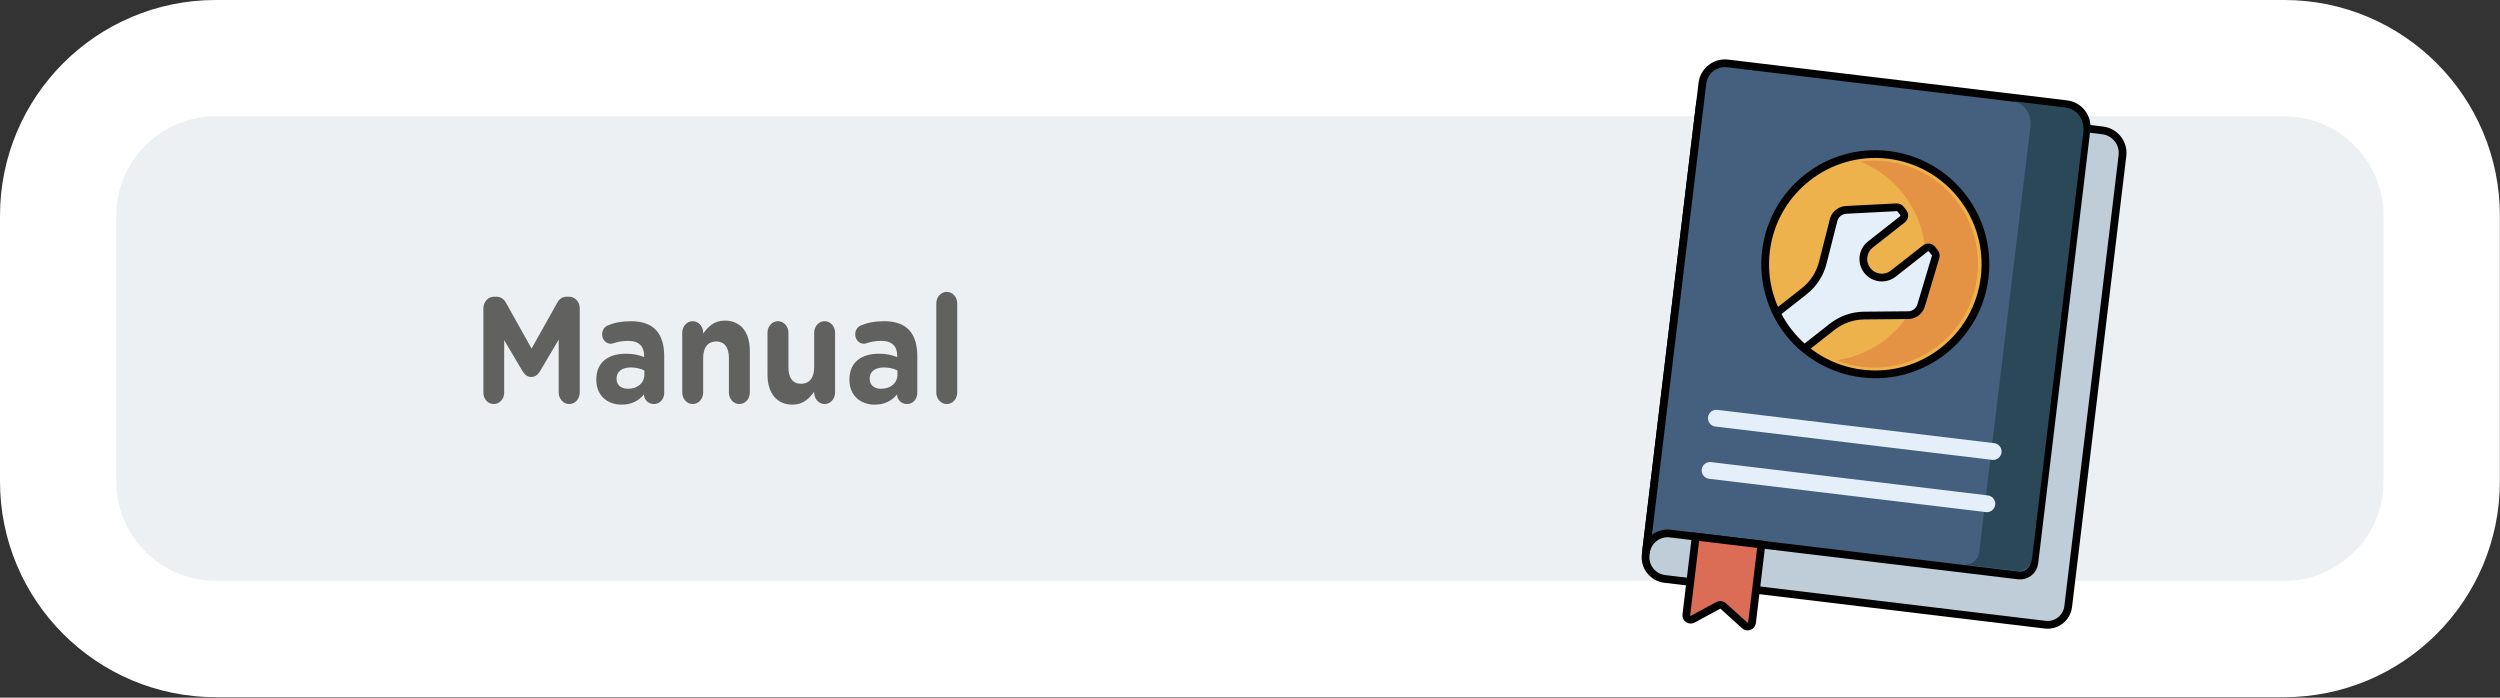 <?xml version="1.0" encoding="utf-8"?>
<!-- Generator: Adobe Illustrator 25.4.1, SVG Export Plug-In . SVG Version: 6.00 Build 0)  -->
<svg version="1.1" id="Capa_1" xmlns="http://www.w3.org/2000/svg" xmlns:xlink="http://www.w3.org/1999/xlink" x="0px" y="0px"
	 viewBox="0 0 215 60" enable-background="new 0 0 215 60" xml:space="preserve">
<rect x="0" y="0" width="215" height="60" fill="#333333" stroke="none"/>
<g>
	<path fill="#ECF0F2" d="M18.56,54.956C11.083,54.956,5,48.873,5,41.396V18.559C5,11.083,11.083,5,18.56,5h177.869
		c7.477,0,13.56,6.083,13.56,13.56v22.837c0,7.477-6.083,13.56-13.56,13.56H18.56z"/>
	<g>
		<path fill="#FFFFFF" d="M196.429,10c4.72,0,8.56,3.84,8.56,8.56v22.837c0,4.72-3.84,8.56-8.56,8.56H18.559
			c-4.72,0-8.56-3.84-8.56-8.56V18.56c0-4.72,3.84-8.56,8.56-8.56H196.429 M196.429,0H18.559C8.309,0,0,8.309,0,18.56v22.837
			c0,10.25,8.31,18.56,18.56,18.56h177.87c10.25,0,18.56-8.309,18.56-18.56V18.56C214.989,8.309,206.679,0,196.429,0L196.429,0z"/>
	</g>
</g>
<g>
	<g>
		<path fill="#616160" d="M41.572,26.518c0-0.56,0.402-1.001,0.911-1.001h0.201c0.391,0,0.663,0.221,0.829,0.52l2.202,3.939
			l2.215-3.952c0.189-0.338,0.449-0.507,0.816-0.507h0.201c0.51,0,0.912,0.441,0.912,1.001v7.229c0,0.559-0.402,1.001-0.912,1.001
			c-0.497,0-0.899-0.455-0.899-1.001V29.21l-1.599,2.704c-0.189,0.312-0.427,0.507-0.758,0.507s-0.568-0.195-0.758-0.507
			l-1.575-2.666v4.524c0,0.546-0.402,0.976-0.899,0.976s-0.888-0.43-0.888-0.976V26.518z"/>
		<path fill="#616160" d="M51.283,32.668v-0.026c0-1.521,1.055-2.223,2.559-2.223c0.639,0,1.101,0.116,1.551,0.285v-0.116
			c0-0.819-0.462-1.274-1.361-1.274c-0.498,0-0.9,0.078-1.244,0.195c-0.106,0.039-0.178,0.052-0.26,0.052
			c-0.415,0-0.746-0.351-0.746-0.806c0-0.352,0.201-0.65,0.485-0.768c0.568-0.233,1.184-0.364,2.024-0.364
			c0.983,0,1.693,0.286,2.144,0.78c0.474,0.521,0.687,1.287,0.687,2.224v3.172c0,0.533-0.391,0.949-0.876,0.949
			c-0.521,0-0.864-0.403-0.864-0.819v-0.013c-0.438,0.532-1.042,0.884-1.918,0.884C52.266,34.8,51.283,34.046,51.283,32.668z
			 M55.415,32.213v-0.352c-0.308-0.155-0.71-0.26-1.148-0.26c-0.77,0-1.243,0.338-1.243,0.962v0.026
			c0,0.533,0.402,0.845,0.982,0.845C54.847,33.434,55.415,32.927,55.415,32.213z"/>
		<path fill="#616160" d="M58.673,28.611c0-0.546,0.402-0.988,0.899-0.988s0.899,0.442,0.899,0.988v0.078
			c0.415-0.585,0.947-1.118,1.859-1.118c1.361,0,2.155,0.988,2.155,2.587v3.602c0,0.546-0.402,0.988-0.9,0.988
			c-0.497,0-0.899-0.442-0.899-0.988v-2.978c0-0.936-0.402-1.417-1.09-1.417c-0.687,0-1.125,0.481-1.125,1.417v2.978
			c0,0.546-0.402,0.988-0.899,0.988s-0.899-0.442-0.899-0.988V28.611z"/>
		<path fill="#616160" d="M71.817,33.759c0,0.546-0.402,0.988-0.899,0.988s-0.9-0.442-0.9-0.988v-0.078
			c-0.414,0.585-0.947,1.118-1.858,1.118c-1.362,0-2.155-0.988-2.155-2.587v-3.602c0-0.546,0.402-0.988,0.9-0.988
			c0.497,0,0.899,0.442,0.899,0.988v2.978c0,0.936,0.402,1.417,1.089,1.417c0.688,0,1.125-0.481,1.125-1.417v-2.978
			c0-0.546,0.403-0.988,0.9-0.988s0.899,0.442,0.899,0.988V33.759z"/>
		<path fill="#616160" d="M73.05,32.668v-0.026c0-1.521,1.054-2.223,2.557-2.223c0.64,0,1.102,0.116,1.552,0.285v-0.116
			c0-0.819-0.462-1.274-1.362-1.274c-0.497,0-0.899,0.078-1.243,0.195c-0.106,0.039-0.177,0.052-0.26,0.052
			c-0.415,0-0.746-0.351-0.746-0.806c0-0.352,0.201-0.65,0.485-0.768c0.568-0.233,1.184-0.364,2.024-0.364
			c0.983,0,1.693,0.286,2.144,0.78c0.474,0.521,0.687,1.287,0.687,2.224v3.172c0,0.533-0.391,0.949-0.876,0.949
			c-0.521,0-0.864-0.403-0.864-0.819v-0.013c-0.438,0.532-1.042,0.884-1.919,0.884C74.033,34.8,73.05,34.046,73.05,32.668z
			 M77.182,32.213v-0.352c-0.308-0.155-0.71-0.26-1.148-0.26c-0.77,0-1.243,0.338-1.243,0.962v0.026
			c0,0.533,0.402,0.845,0.982,0.845C76.614,33.434,77.182,32.927,77.182,32.213z"/>
		<path fill="#616160" d="M80.522,26.09c0-0.547,0.403-0.988,0.9-0.988s0.899,0.441,0.899,0.988v7.67
			c0,0.546-0.402,0.988-0.899,0.988s-0.9-0.442-0.9-0.988V26.09z"/>
	</g>
</g>
<g>
	<path fill="#BECDD7" stroke="#020203" stroke-width="0.666" stroke-miterlimit="10" d="M180.823,11.214l-32.465-3.906
		c-1.072-0.129-2.047,0.636-2.176,1.708l-4.654,38.683c-0.124,1.029,0.61,1.964,1.639,2.088l32.714,3.936
		c0.978,0.118,1.866-0.58,1.984-1.558l4.666-38.776C182.661,12.317,181.896,11.343,180.823,11.214z"/>
	<path fill="#44607E" stroke="#020203" stroke-width="0.666" stroke-miterlimit="10" d="M143.637,45.886l29.946,3.603
		c0.675,0.081,1.288-0.4,1.369-1.075l4.485-37.276c0.129-1.072-0.636-2.047-1.708-2.176l-29.147-3.507
		c-1.073-0.129-2.047,0.636-2.176,1.708l-4.856,40.362C141.673,46.497,142.608,45.762,143.637,45.886z"/>
	<path fill="#2A4858" d="M177.563,9.239l-4.546-0.547c1.013,0.122,1.732,1.076,1.605,2.131l-4.412,36.664
		c-0.08,0.664-0.661,1.14-1.299,1.063l4.546,0.547c0.638,0.077,1.219-0.399,1.299-1.063l4.412-36.664
		C179.294,10.315,178.576,9.361,177.563,9.239z"/>
	<path fill="#DB6D57" stroke="#020203" stroke-width="0.666" stroke-miterlimit="10" d="M150.045,53.785l-1.846-1.668
		c-0.118-0.107-0.292-0.128-0.432-0.052l-2.189,1.183c-0.269,0.145-0.591-0.073-0.554-0.377l0.809-6.72l5.65,0.68l-0.809,6.72
		C150.637,53.854,150.273,53.99,150.045,53.785z"/>
	<path fill="#EDB24B" stroke="#020203" stroke-width="0.666" stroke-miterlimit="10" d="M170.68,23.854
		c-0.625,5.193-5.341,8.897-10.535,8.272s-8.897-5.342-8.272-10.535c0.625-5.193,5.342-8.897,10.535-8.272
		S171.305,18.661,170.68,23.854z"/>
	<path fill="#E49243" d="M162.274,13.881c-0.782-0.094-1.552-0.083-2.296,0.02c3.663,1.454,6.038,5.235,5.545,9.332
		c-0.493,4.098-3.697,7.207-7.601,7.751c0.698,0.277,1.444,0.47,2.225,0.564c4.878,0.587,9.31-2.892,9.897-7.771
		C170.632,18.899,167.153,14.468,162.274,13.881z"/>
	<g>
		<path fill="#E4EFFA" stroke="#020203" stroke-width="0.666" stroke-miterlimit="10" d="M166.161,21.437
			c-0.142-0.18-0.402-0.212-0.583-0.07l-2.754,2.162c-0.692,0.544-1.694,0.423-2.237-0.269l0,0
			c-0.543-0.692-0.423-1.693,0.269-2.237c0.946-0.743,2.177-1.709,2.754-2.163c0.18-0.142,0.211-0.402,0.07-0.582l-0.23-0.293
			c-0.083-0.106-0.213-0.165-0.347-0.158l-4.332,0.222c-0.482,0.025-0.901,0.338-1.061,0.793l-0.953,3.758
			c-0.246,0.969-0.805,1.828-1.591,2.446l-2.381,1.869c0.58,1.172,1.398,2.215,2.399,3.058l2.382-1.87
			c0.786-0.617,1.754-0.957,2.753-0.966l3.877-0.035c0.48-0.047,0.884-0.38,1.022-0.842l1.243-4.156
			c0.039-0.129,0.012-0.269-0.071-0.375L166.161,21.437z"/>
		<path fill="#E4EFFA" d="M171.501,38.113l-23.808-2.865c-0.396-0.048-0.756,0.235-0.804,0.631
			c-0.048,0.396,0.235,0.756,0.631,0.804l23.808,2.865c0.396,0.048,0.756-0.235,0.804-0.631
			C172.18,38.52,171.897,38.16,171.501,38.113z"/>
		<path fill="#E4EFFA" d="M170.96,42.607l-2.501-0.301c-0.02-0.002-0.04-0.004-0.06-0.005c-0.019-0.004-0.039-0.007-0.059-0.01
			l-21.189-2.55c-0.396-0.048-0.756,0.235-0.804,0.631c-0.048,0.396,0.235,0.756,0.631,0.804l21.189,2.55
			c0.02,0.002,0.04,0.004,0.059,0.005c0.019,0.004,0.039,0.007,0.059,0.009l2.501,0.301c0.396,0.048,0.756-0.235,0.804-0.631
			C171.639,43.014,171.356,42.654,170.96,42.607z"/>
	</g>
</g>
</svg>
